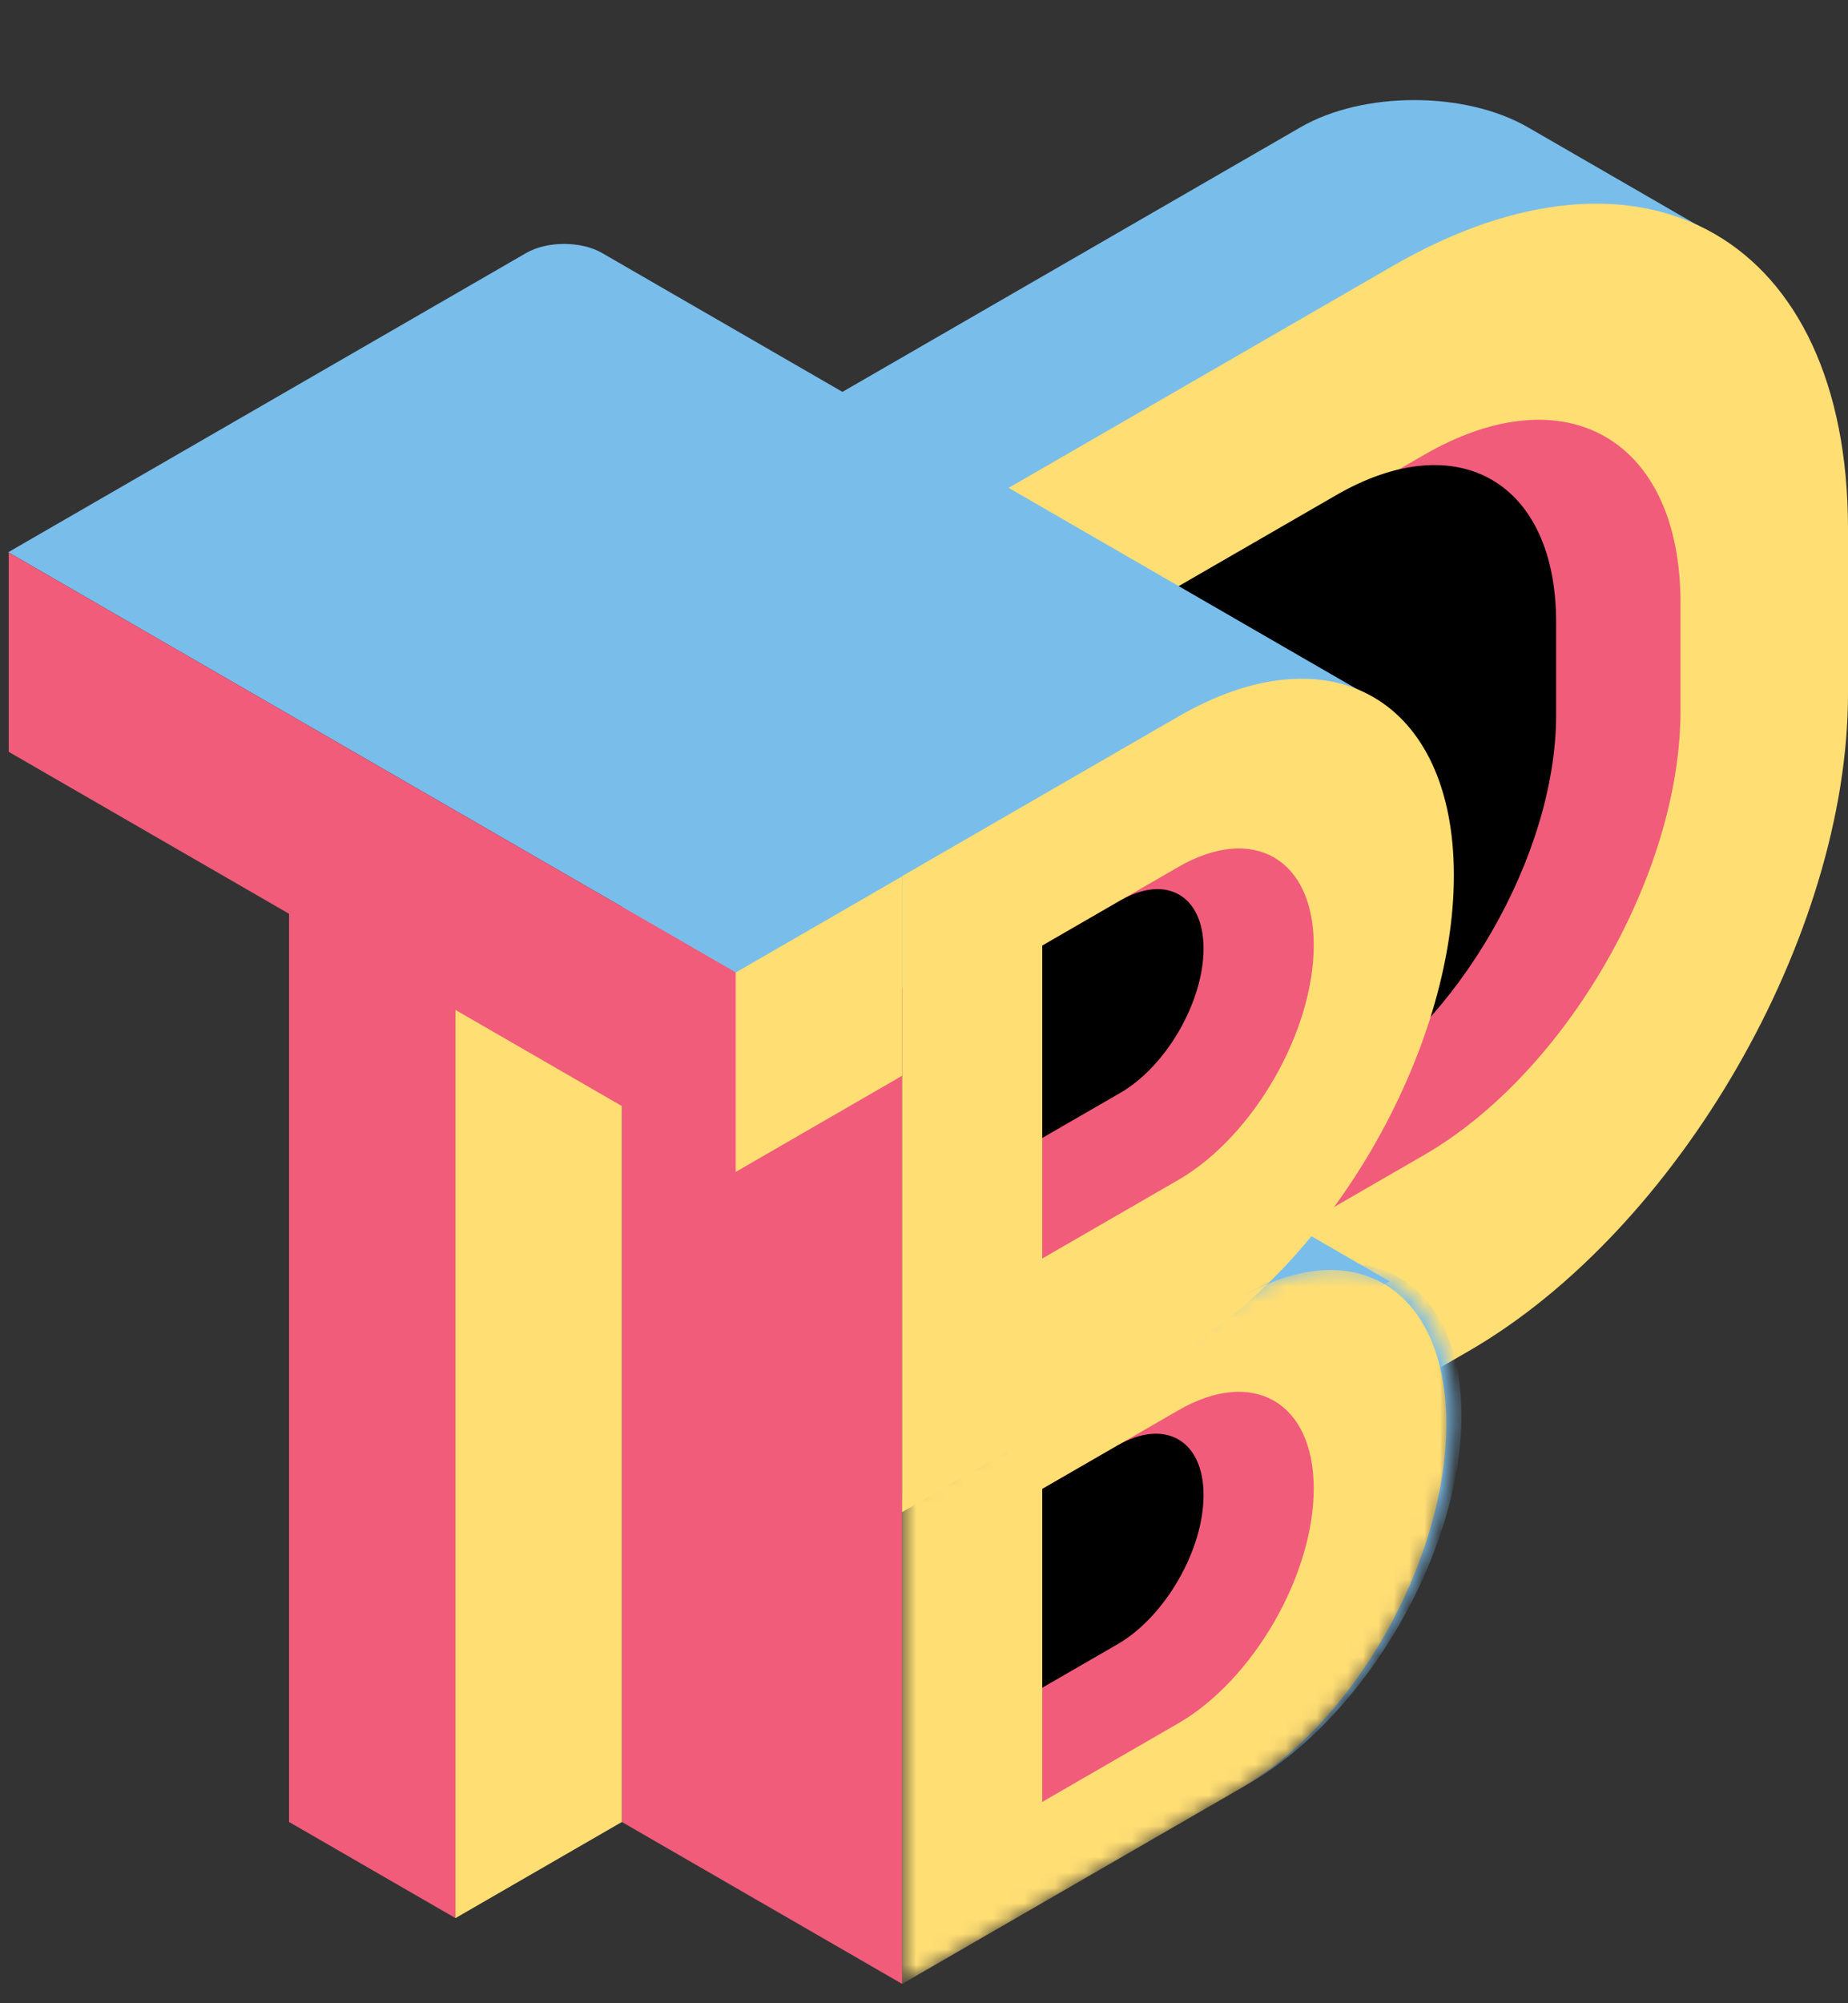 <svg width="120" height="130" viewBox="0 0 120 130" fill="none" xmlns="http://www.w3.org/2000/svg">
<rect x="0" y="0" width="120" height="130" fill="#333333" stroke="none"/>
<path d="M63.826 54.77V60.604C63.826 61.717 63.847 62.485 63.889 62.907C63.946 63.415 64.058 63.746 64.227 63.901C64.41 64.056 64.749 64.133 65.242 64.133C66.228 64.133 66.947 64.098 67.398 64.028C68.046 63.901 68.539 63.577 68.877 63.055C69.173 62.619 69.434 62.048 69.659 61.343L70.272 61.449C70.188 62.548 70.012 63.753 69.744 65.063C68.194 64.993 66.116 64.958 63.509 64.958C62.438 64.958 61.627 64.979 61.078 65.021L61.015 64.493C61.395 64.338 61.656 64.14 61.797 63.901C61.952 63.661 62.043 63.281 62.071 62.76C62.114 62.294 62.135 61.505 62.135 60.392V54.77C62.135 53.657 62.114 52.867 62.071 52.403C62.043 51.881 61.952 51.501 61.797 51.261C61.656 51.022 61.395 50.824 61.015 50.669L61.078 50.141C61.627 50.183 62.255 50.204 62.959 50.204C63.692 50.204 64.333 50.183 64.883 50.141L64.946 50.669C64.566 50.824 64.298 51.022 64.143 51.261C64.002 51.501 63.917 51.881 63.889 52.403C63.847 52.867 63.826 53.657 63.826 54.77ZM70.355 60.35C70.355 58.997 70.813 57.828 71.729 56.841C72.631 55.855 73.737 55.362 75.047 55.362C76.4 55.362 77.52 55.841 78.408 56.799C79.31 57.743 79.761 58.927 79.761 60.35C79.761 61.745 79.31 62.922 78.408 63.88C77.52 64.852 76.435 65.338 75.153 65.338C73.772 65.338 72.624 64.859 71.708 63.901C70.806 62.957 70.355 61.773 70.355 60.35ZM74.984 56.334C74.124 56.334 73.427 56.672 72.891 57.349C72.356 58.025 72.088 58.962 72.088 60.16C72.088 61.442 72.37 62.456 72.934 63.203C73.511 63.95 74.272 64.324 75.216 64.324C76.062 64.324 76.738 63.985 77.246 63.309C77.767 62.619 78.028 61.675 78.028 60.477C78.028 59.251 77.739 58.25 77.161 57.475C76.597 56.714 75.872 56.334 74.984 56.334ZM89.305 56.123L89.136 56.905H87.149C87.614 57.426 87.846 58.117 87.846 58.976C87.846 59.991 87.515 60.843 86.853 61.534C86.191 62.196 85.394 62.527 84.464 62.527C83.577 62.527 82.823 62.266 82.203 61.745C81.667 62.154 81.4 62.647 81.4 63.224C81.4 63.887 81.879 64.239 82.837 64.281L85.394 64.366C86.367 64.394 87.114 64.669 87.635 65.19C88.17 65.712 88.438 66.395 88.438 67.24C88.438 68.227 87.987 69.065 87.085 69.756C86.183 70.46 85.028 70.813 83.619 70.813C82.478 70.813 81.59 70.587 80.956 70.136C80.336 69.685 80.026 69.079 80.026 68.319C80.026 67.374 80.589 66.508 81.717 65.719C80.702 65.352 80.195 64.683 80.195 63.711C80.195 62.795 80.681 61.963 81.653 61.217C81.174 60.568 80.935 59.822 80.935 58.976C80.935 58.004 81.273 57.165 81.949 56.461C82.626 55.77 83.436 55.425 84.38 55.425C84.817 55.425 85.275 55.495 85.754 55.636C86.261 55.777 86.719 55.848 87.128 55.848C87.889 55.848 88.558 55.82 89.136 55.763L89.305 56.123ZM87.276 67.6C87.276 66.515 86.522 65.972 85.014 65.972C83.859 65.972 82.999 65.951 82.435 65.909C81.745 66.557 81.4 67.24 81.4 67.959C81.4 68.466 81.618 68.868 82.055 69.164C82.492 69.474 83.126 69.629 83.957 69.629C85.042 69.629 85.867 69.439 86.43 69.058C86.994 68.678 87.276 68.192 87.276 67.6ZM84.338 56.27C83.788 56.27 83.351 56.489 83.027 56.926C82.717 57.363 82.562 58.004 82.562 58.849C82.562 59.765 82.724 60.47 83.048 60.963C83.386 61.442 83.859 61.681 84.464 61.681C85.648 61.681 86.24 60.815 86.24 59.082C86.24 58.208 86.064 57.525 85.712 57.032C85.373 56.524 84.915 56.27 84.338 56.27ZM88.883 60.35C88.883 58.997 89.341 57.828 90.257 56.841C91.158 55.855 92.264 55.362 93.575 55.362C94.928 55.362 96.048 55.841 96.936 56.799C97.838 57.743 98.288 58.927 98.288 60.35C98.288 61.745 97.838 62.922 96.936 63.88C96.048 64.852 94.963 65.338 93.681 65.338C92.3 65.338 91.151 64.859 90.235 63.901C89.334 62.957 88.883 61.773 88.883 60.35ZM93.512 56.334C92.652 56.334 91.954 56.672 91.419 57.349C90.884 58.025 90.616 58.962 90.616 60.16C90.616 61.442 90.898 62.456 91.461 63.203C92.039 63.95 92.8 64.324 93.744 64.324C94.59 64.324 95.266 63.985 95.773 63.309C96.295 62.619 96.555 61.675 96.555 60.477C96.555 59.251 96.266 58.25 95.689 57.475C95.125 56.714 94.399 56.334 93.512 56.334Z" fill="white"/>
<g clip-path="url(#clip0_89_2)">
<path d="M40.379 46.952L40.379 118.236L58.578 128.744L58.578 57.459L40.379 46.952Z" fill="#F15C7B"/>
<path d="M84.442 8.262C88.522 5.906 95.137 5.906 99.218 8.262L111.989 15.635L73.619 37.788L53.46 26.149L84.442 8.262Z" fill="#79BDEB"/>
<path d="M95.374 87.676C108.974 79.823 120 60.726 120 45.021V34.314C120 15.469 106.769 7.83 90.448 17.253L65.403 31.713V104.979L95.374 87.676Z" fill="#FFDE74"/>
<path d="M92.481 74.949C101.672 69.642 109.123 56.737 109.123 46.124V39.121C109.123 28.509 101.672 24.207 92.481 29.513L72.228 41.207V86.642L92.481 74.949Z" fill="#F15C7B"/>
<path d="M86.765 71.124C94.653 66.57 101.047 55.495 101.047 46.387V40.377C101.047 31.27 94.653 27.578 86.765 32.132L69.384 42.167V81.159L86.765 71.124Z" fill="black"/>
<path d="M34.169 16.418C35.529 15.633 37.734 15.633 39.094 16.418L90.134 45.886L54.037 66.727L0.534 35.837L34.169 16.418Z" fill="#79BDEB"/>
<path d="M72.947 76.017C74.307 75.233 76.512 75.233 77.872 76.017L90.235 83.156L80.293 88.896L65.467 80.336L72.947 76.017Z" fill="#79BDEB"/>
<path d="M18.768 56.783L18.768 118.235L29.573 124.474L29.573 63.021L18.768 56.783Z" fill="#F15C7B"/>
<path d="M76.536 87.759C86.406 82.061 94.407 68.202 94.407 56.805C94.407 45.408 86.406 40.788 76.536 46.487L58.578 56.855V98.128L76.536 87.759Z" fill="#FFDE74"/>
<path d="M76.514 76.571C81.371 73.766 85.308 66.948 85.308 61.339C85.308 55.731 81.371 53.458 76.514 56.262L67.678 61.364V81.672L76.514 76.571Z" fill="#F15C7B"/>
<path d="M72.747 70.921C75.732 69.197 78.152 65.006 78.152 61.559C78.152 58.112 75.732 56.715 72.747 58.438L67.678 61.365V73.847L72.747 70.921Z" fill="black"/>
<mask id="mask0_89_2" style="mask-type:alpha" maskUnits="userSpaceOnUse" x="58" y="82" width="37" height="47">
<path d="M80.616 116.021C88.233 111.624 94.407 100.929 94.407 92.134C94.407 83.339 88.233 79.773 80.616 84.171L58.578 96.895V128.745L80.616 116.021Z" fill="white"/>
</mask>
<g mask="url(#mask0_89_2)">
<path d="M80.616 116.021C88.233 111.624 94.407 100.929 94.407 92.134C94.407 83.339 88.233 79.773 80.616 84.171L58.578 96.895V128.745L80.616 116.021Z" fill="#FFDE74"/>
<path d="M81.109 115.737C88.725 111.339 94.9 100.644 94.9 91.849C94.9 83.054 88.725 79.489 81.109 83.887L80.616 84.171C87.961 79.931 93.915 83.623 93.915 92.418C93.915 101.213 87.961 111.781 80.616 116.021L81.109 115.737ZM58.578 96.895V128.745V96.895ZM58.578 128.745L94.407 108.059L58.578 128.745ZM94.407 76.209L58.578 96.895L94.407 76.209Z" fill="#79BDEB"/>
<path d="M76.514 111.832C81.371 109.027 85.308 102.208 85.308 96.6C85.308 90.992 81.371 88.719 76.514 91.522L67.678 96.624V116.933L76.514 111.832Z" fill="#F15C7B"/>
<path d="M72.566 106.703C75.651 104.922 78.152 100.59 78.152 97.027C78.152 93.465 75.651 92.021 72.566 93.802L67.678 96.624V109.525L72.566 106.703Z" fill="black"/>
</g>
</g>
<path d="M40.379 59.147L40.379 118.238L29.573 124.477L29.573 65.385L40.379 59.147Z" fill="#FFDE74"/>
<path d="M0.569 35.86L0.569 48.792L47.773 76.045L47.773 63.113L0.569 35.86Z" fill="#F15C7B"/>
<path d="M58.578 56.872L58.578 69.812L47.772 76.051L47.772 63.111L58.578 56.872Z" fill="#FFDE74"/>
<defs>
<clipPath id="clip0_89_2">
<rect width="120" height="129.1" fill="white"/>
</clipPath>
</defs>
</svg>

